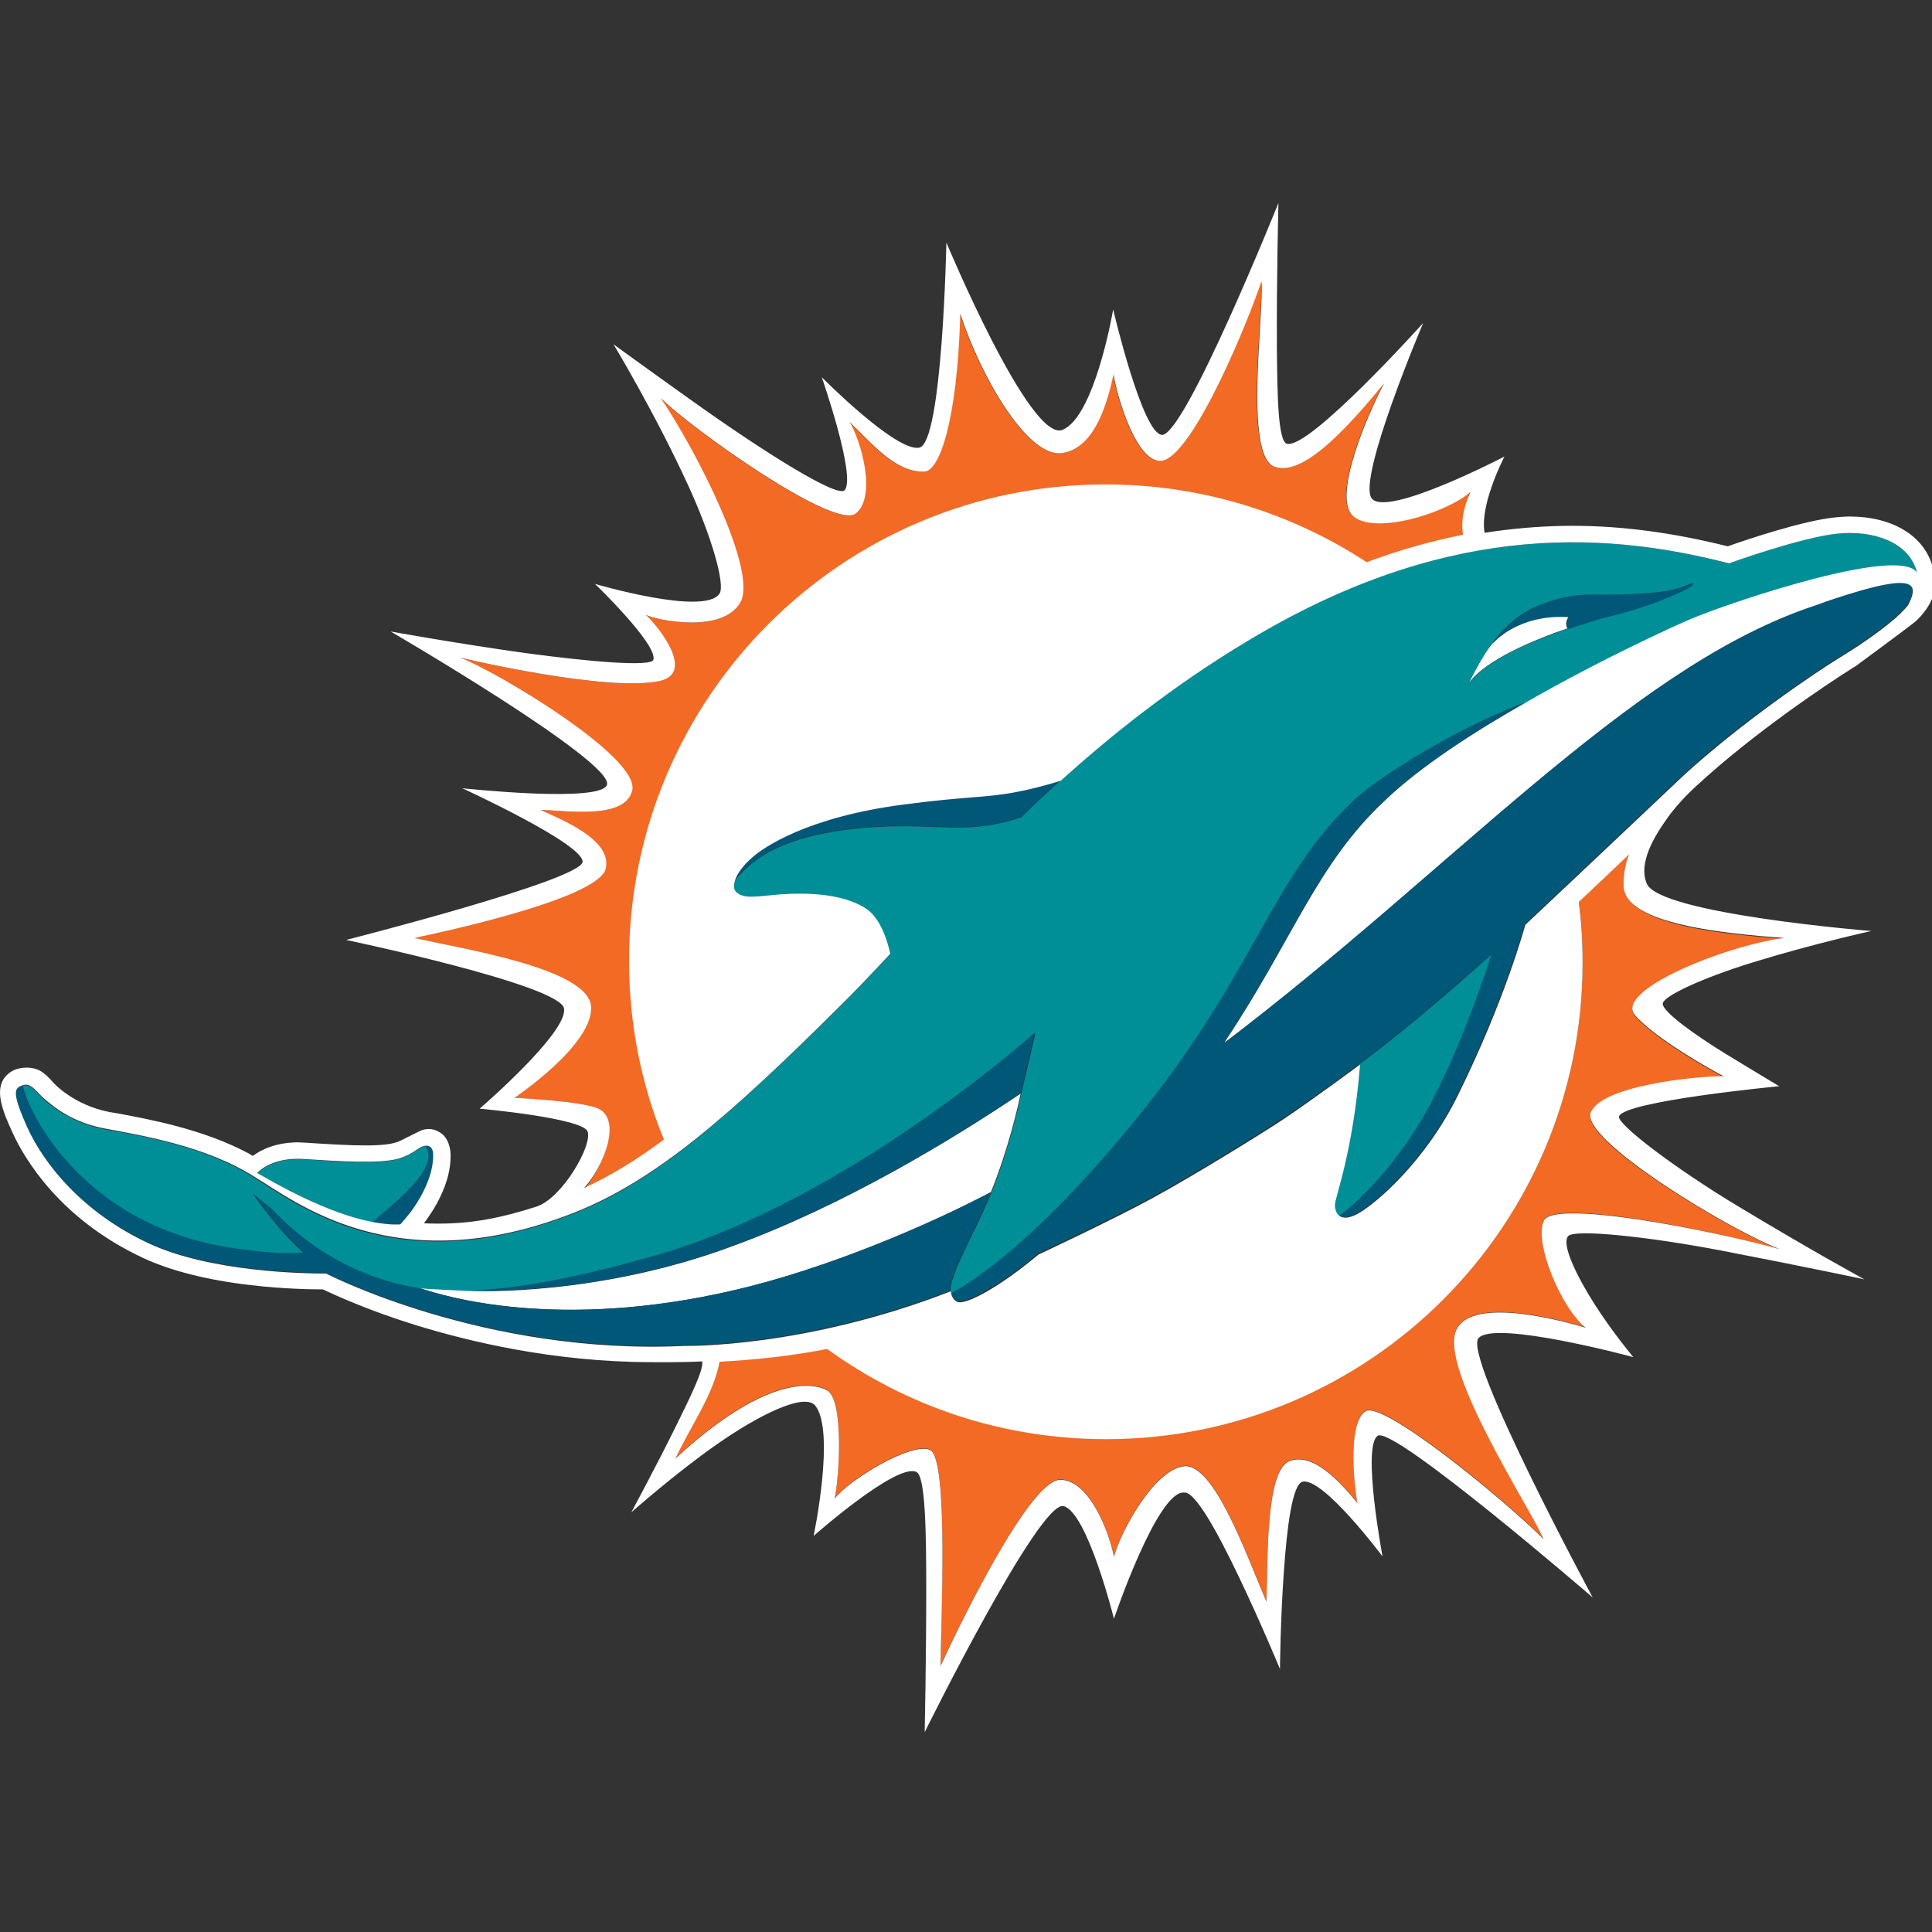 <?xml version="1.0" encoding="UTF-8" standalone="no"?>
<!-- Created with Inkscape (http://www.inkscape.org/) -->

<svg
   xmlns:dc="http://purl.org/dc/elements/1.1/"
   xmlns:cc="http://creativecommons.org/ns#"
   xmlns:rdf="http://www.w3.org/1999/02/22-rdf-syntax-ns#"
   xmlns:svg="http://www.w3.org/2000/svg"
   xmlns="http://www.w3.org/2000/svg"
   xmlns:sodipodi="http://sodipodi.sourceforge.net/DTD/sodipodi-0.dtd"
   xmlns:inkscape="http://www.inkscape.org/namespaces/inkscape"
   width="500"
   height="500"
   viewBox="0 0 132.292 132.292"
   version="1.1"
   id="svg975"
   inkscape:version="0.92.4 (5da689c313, 2019-01-14)"
   sodipodi:docname="MIA.svg">
  <rect x="0" y="0" width="132.292" height="132.292" fill="#333333" stroke="none"/>
  <defs
     id="defs969" />
  <sodipodi:namedview
     id="base"
     pagecolor="#ffffff"
     bordercolor="#666666"
     borderopacity="1.0"
     inkscape:pageopacity="0.0"
     inkscape:pageshadow="2"
     inkscape:zoom="0.56895488"
     inkscape:cx="37.679845"
     inkscape:cy="208.41643"
     inkscape:document-units="mm"
     inkscape:current-layer="layer1"
     showgrid="false"
     units="px"
     inkscape:snap-bbox="true"
     inkscape:bbox-nodes="true"
     inkscape:snap-bbox-edge-midpoints="true"
     inkscape:snap-bbox-midpoints="true"
     inkscape:bbox-paths="true"
     inkscape:snap-page="true"
     inkscape:window-width="1600"
     inkscape:window-height="837"
     inkscape:window-x="-8"
     inkscape:window-y="-8"
     inkscape:window-maximized="1"
     inkscape:object-paths="true"
     inkscape:snap-intersection-paths="true"
     inkscape:object-nodes="true"
     inkscape:snap-midpoints="true"
     inkscape:snap-smooth-nodes="true"
     showguides="false"
     inkscape:snap-nodes="false" />
  <g
     inkscape:label="Layer 1"
     inkscape:groupmode="layer"
     id="layer1"
     transform="translate(0,-164.708)">
    <g
       id="g2659">
      <g
         transform="matrix(0.265,0,0,0.265,-0.07,164.726)"
         id="g2635">
        <path
           style="fill:#005778"
           inkscape:connector-curvature="0"
           d="m 432.2,152.4 c -3.8,0.9 -13.1,1.2 -17,1.2 -4,0 -9.6,-0.6 -18.2,3.2 -6.2,2.7 -10.3,8.1 -12.2,10.9 0.6,-0.8 1.1,-1.5 1.6,-1.8 0,0 6.3,-7.2 19.1,-6.3 -0.4,0.7 -0.8,1.6 -0.4,2.5 0.1,0.1 0.1,0.2 0.2,0.4 0,0 0,0.1 0.1,0.1 0,0 4.6,-1.5 7.8,-2.5 7,-1.8 11.4,-2.9 16.2,-4.9 6.5,-2.7 8.6,-3.8 8.4,-4.3 -0.3,-0.6 -1.9,0.6 -5.6,1.5"
           id="path2585" />
        <path
           style="fill:#ffffff"
           inkscape:connector-curvature="0"
           d="m 386.4,165.8 c -0.5,0.3 -1,1 -1.6,1.8 -2.3,3.3 -5.2,9.1 -5.2,9.1 4.3,-6.3 17.7,-11.7 25.7,-14.4 -0.1,-0.1 -0.2,-0.2 -0.2,-0.4 -0.4,-0.9 0,-1.8 0.4,-2.5 -12.8,-0.8 -19.1,6.4 -19.1,6.4"
           id="path2587" />
        <path
           style="fill:#f26a24"
           inkscape:connector-curvature="0"
           d="m 399.2,315.2 c -2.7,5.5 4.4,22.6 10.8,27.7 -4.7,-1.4 -29.5,-8.5 -33.5,0.7 -4.4,10.1 19.8,47 22.6,53.9 -11.1,-11.1 -41.7,-35.9 -46,-33 -4.3,2.8 -3.3,16.7 -2.1,23.7 -4.2,-5.1 -11.4,-13.3 -17.6,-10.8 -6.2,2.4 -5.5,26.2 -5.9,36.3 -5.1,-11.9 -13.5,-35.8 -21.3,-35 -7.8,0.9 -16.5,17.2 -18.1,23.4 -1.2,-6.2 -6.3,-19.9 -13.9,-19.9 -7.6,0 -25.5,36.3 -30.9,48.1 0,-9.1 2.2,-53.6 -2.7,-55.8 -4.8,-2.2 -21.2,7.9 -24.7,12.6 1.3,-5.8 2.4,-25.6 -1.9,-28 -4.4,-2.4 -16.8,-3.1 -39.2,17.6 3.7,-8 9.9,-16.6 11.4,-25 9.3,-0.5 18.5,-1.5 27.8,-3.3 20.3,14.7 45.1,23.3 72.1,23.3 68,0 123.1,-55.1 123.1,-123.1 0,-5.3 -0.3,-10.6 -1,-15.7 4.6,-4.3 8.9,-8.4 13,-12.3 -0.9,2.2 -1.4,4.9 -1.4,8.2 0.3,10.4 27.1,12.6 41.4,13.7 -16,2.2 -43.8,13.7 -38.5,19.9 5.3,6.2 20.7,14.7 22.9,15.8 -7.4,0 -31.6,2.5 -34.3,9.4 -2.7,6.9 35,29.8 48.8,35.2 -17.2,-5 -58.1,-13.1 -60.9,-7.6"
           id="path2589" />
        <path
           style="fill:#f26a24"
           inkscape:connector-curvature="0"
           d="m 378.4,138.4 c -8,1.6 -16.4,3.9 -24.9,7.1 -19.4,-12.7 -42.6,-20.1 -67.5,-20.1 -68,0 -123.1,55.1 -123.1,123 0,16.4 3.2,32 9,46.2 -7,5.2 -13.7,9.3 -20.6,12.5 5,-6 9.4,-17.5 3.7,-20.6 -3.9,-2.1 -21.9,-2.9 -21.9,-2.9 0,0 20.3,-13.6 19.8,-23.5 -0.5,-9.9 -32.8,-14.9 -45.6,-17.8 11.3,-2.4 47.9,-10.6 49.4,-18 1.6,-7.4 -11.4,-12.6 -16.9,-15.1 6.1,0.1 21.7,2.7 23.7,-4.9 2.4,-8.7 -35.8,-31.3 -44.6,-34.5 1.9,0.5 38.4,9 51.7,6.1 9.9,-2.1 -1.6,-15.5 -3.6,-17.1 2.9,1.4 19.6,4.9 24.4,-3.1 4.8,-7.9 -11.4,-39.5 -20.5,-52.9 8.1,8 44.9,34.2 50.4,29.8 5.5,-4.5 1.3,-18.9 -1.6,-23.6 5.9,5.6 11.8,13 19.3,12.8 3.8,-0.1 8.5,-12.6 9.3,-40.8 5.1,15.8 17.3,37.3 26.3,36 9,-1.3 12,-14.6 13.3,-20.3 1,6.1 5.7,21.7 11.7,22.3 7.3,1.1 21.4,-31.5 26.5,-46.3 0.8,7.3 -4.6,44.7 3.3,47.8 7.9,3.1 21,-12.6 28.4,-21.5 -4.5,8.5 -13.3,29.2 -8.1,34.1 5.2,4.9 23.3,-0.2 30.4,-6.1 -1.8,4.6 -2.2,8.1 -1.7,11.4"
           id="path2591" />
        <path
           style="fill:#008e97"
           inkscape:connector-curvature="0"
           d="m 475,137.8 c -9.4,0.9 -28.2,7.7 -28.2,7.7 -34.3,-8.9 -75.1,-9.9 -125.1,20.5 -9.3,5.7 -17.9,11.6 -25.7,17.6 -7.9,6 -15.1,12.1 -21.9,18.2 -2.9,2.6 -6.7,6 -9.9,9.3 -16.2,5.4 -23.4,0.4 -45.7,3.3 -17.6,2.3 -24.5,8.3 -28.4,13.1 -0.5,1.4 -0.4,2.6 0.5,3.3 2.1,1.7 5.4,0.8 11.5,0.4 6.2,-0.5 15.5,-0.3 21.7,3.6 4,2.5 5.8,8.4 6.4,11.8 -4.6,4.9 -9.2,9.7 -13.7,14.2 -28.2,27.9 -47.1,44.5 -68.3,52.8 -46,18 -71.9,-3.1 -82.3,-9.4 -12.6,-8.1 -29.3,-10.8 -38.3,-12.4 -9,-1.7 -13.9,-6 -15.8,-7.6 -1.9,-1.6 -3.4,-4.4 -5.6,-3.7 -0.6,0.2 -1,0.3 -1.4,0.7 0.3,-0.3 0.8,-0.5 1.4,-0.7 0.3,3.9 13.4,36.4 54.9,42.3 11.9,1.7 15.6,1.2 17.8,1 -7,-6.1 -12.7,-14.7 -13.2,-15.2 1.6,1.4 3.2,2.7 4.8,3.9 12.4,13.2 26.4,18.7 38.3,20.6 0.8,0.2 12.4,0.7 12.4,0.7 13.6,-0.3 31.9,-4.3 48.8,-9.2 49.8,-14.4 97.8,-57.6 97.8,-57.6 0,0 -2.7,11.6 -3.7,15.7 -0.7,3.3 -3.1,14.1 -7.7,25.5 0,0 -1.4,3.4 -3.4,7.6 -3,6.2 -7.1,14.1 -7.1,17.3 v 0.4 c 0,0 0,0.4 0.2,0.8 3.7,-2 8.8,-5.4 14.6,-10.3 9.1,-7.6 20.5,-19 33.8,-35.4 29.9,-36.8 34.6,-62 55.6,-81.7 8.9,-8.3 32.2,-21.2 44.2,-25.3 0.1,-0.1 0.2,-0.1 0.3,-0.1 20.2,-11.5 40,-20.5 43.2,-21.8 11.8,-4.8 53.4,-18.6 57.8,-11.7 -1.9,-8 -11.3,-11.1 -20.6,-10.2 m -45.6,17.3 c -4.8,1.9 -9.1,3.1 -16.2,4.9 -3.2,1 -7.8,2.5 -7.8,2.5 0,0 0,-0.1 -0.1,-0.1 -8,2.7 -21.4,8 -25.7,14.4 0.2,-0.4 2.9,-5.9 5.1,-9.1 1.9,-2.8 6,-8.2 12.2,-10.9 8.6,-3.8 14.2,-3.2 18.2,-3.2 4,0 13.3,-0.3 17,-1.2 3.8,-0.9 5.4,-2.1 5.6,-1.6 0.3,0.5 -1.8,1.7 -8.3,4.3"
           id="path2593" />
        <path
           style="fill:#ffffff"
           inkscape:connector-curvature="0"
           d="m 264,282.5 c -0.7,3.3 -3.1,14.1 -7.7,25.5 -16.3,8.6 -42.3,19.7 -65.8,25.2 -46.3,10.9 -76,1.4 -81,-0.2 l -0.7,-0.2 c 1.1,0.2 12.4,0.7 12.4,0.7 2.4,0.1 34,1.3 68.7,-11.7 28.4,-10.4 56.3,-27.3 74.1,-39.3"
           id="path2595" />
        <path
           style="fill:#005778"
           inkscape:connector-curvature="0"
           d="m 267.7,266.7 c 0,0 -2.7,11.6 -3.7,15.7 -17.8,12 -45.7,28.9 -74.1,39.3 -34.7,13 -66.3,11.8 -68.7,11.7 13.6,-0.3 31.9,-4.3 48.8,-9.2 49.7,-14.3 97.7,-57.5 97.7,-57.5"
           id="path2597" />
        <path
           style="fill:#008e97"
           inkscape:connector-curvature="0"
           d="m 385.8,246.4 c -3.5,10.9 -9,25.8 -15.6,38.4 -7.9,15 -18.3,25.3 -23.8,29.3 -0.9,-0.6 -1.3,-1.7 -1.3,-2.9 0,-2.1 4.6,-13.1 6.5,-36.3 5.9,-4.4 11.2,-8.7 15.9,-12.6 6,-5 12.2,-10.4 18.3,-15.9"
           id="path2599" />
        <path
           style="fill:#005778"
           inkscape:connector-curvature="0"
           d="m 112.2,298.3 c 0,1.5 -0.2,3 -0.6,4.5 -0.7,2.6 -2.1,5.8 -4.3,9 -1.3,2 -3.6,4.5 -3.6,4.5 -0.4,0 -2.1,0.1 -3.5,0 -1.5,-0.1 -3,-0.4 -3.6,-0.5 -0.4,-0.5 18.7,-13.5 13.5,-19.8 0.3,0 2,-0.4 2.1,2.3"
           id="path2601" />
        <path
           style="fill:#005778"
           inkscape:connector-curvature="0"
           d="m 493.1,156.2 c 0,0 -0.8,1.1 -3.3,3.4 -2.6,2.2 -6.9,5.6 -14.1,10 -6.9,4.2 -26,17.2 -40.7,30.7 -0.5,0.5 -39.8,37.6 -40.8,38.5 -0.1,0.3 -5.2,19.3 -17.4,44 -8.5,17.3 -21.3,28.1 -25.8,30.6 -0.3,0.1 -2.9,1.8 -4.7,0.7 5.5,-4 15.9,-14.3 23.8,-29.3 6.6,-12.6 12.1,-27.5 15.6,-38.4 -6.1,5.5 -12.3,10.9 -18.2,15.8 -4.7,3.9 -10,8.1 -15.9,12.6 0,0 -12.7,9.4 -19.9,14.1 -4,2.7 -22.5,14.2 -33.7,20.3 -9.5,5.2 -29.4,14.6 -29.5,14.6 -10.4,8.7 -18.5,12.8 -20.7,12.3 -1.3,-0.3 -1.8,-1.9 -1.8,-2 3.7,-2 8.8,-5.4 14.6,-10.3 9.1,-7.6 20.5,-19 33.8,-35.4 29.9,-36.8 34.6,-62 55.6,-81.6 8.9,-8.3 32.2,-21.2 44.2,-25.3 0.1,-0.1 0.2,-0.1 0.3,-0.1 -13.7,7.8 -27.6,16.8 -36.6,25.5 -17.5,16.4 -23.5,35.5 -40.9,61.7 l -0.4,0.7 c 58.5,-44.4 103.8,-95.8 150.5,-112.2 1.5,-0.5 2.9,-1 4.3,-1.5 0.1,0 0.1,0 0.2,-0.1 15.9,-5.4 22.3,-6.2 22.8,-3.2 0.2,1.3 -0.9,3.2 -1.3,3.9"
           id="path2603" />
        <path
           style="fill:#008e97"
           inkscape:connector-curvature="0"
           d="M 96.6,315.8 C 84.8,313.5 71,305.5 66.7,303.1 c 1.5,-1.4 5.1,-4 11.9,-3.6 9.4,0.6 19.8,1.3 24.7,-0.1 4.2,-1.3 5,-3.1 6.8,-3.3 5.2,6.2 -13.9,19.1 -13.5,19.7"
           id="path2605" />
        <path
           style="fill:#005778"
           inkscape:connector-curvature="0"
           d="m 218.5,214.3 c 22.3,-2.9 29.5,2.1 45.7,-3.3 3.2,-3.2 7,-6.6 9.9,-9.3 -4.6,1.5 -8.1,2.4 -11.5,2.9 -7.6,1.5 -13.1,1.1 -28.9,3.2 -24.8,3.3 -36.3,11 -39.6,14 -1,0.9 -1.7,1.7 -2.8,3.1 -0.7,1 -1.2,2.2 -1.3,2.4 4,-4.6 10.9,-10.7 28.5,-13"
           id="path2607" />
        <path
           style="fill:#005778"
           inkscape:connector-curvature="0"
           d="m 252.9,315.7 c -3,6.2 -7.1,14.1 -7.1,17.3 v 0.4 c -37.8,14.7 -68.5,14.1 -68.7,14.1 -51.9,2.5 -92.8,-18.7 -92.8,-18.7 0,0 0,0 0,0 -0.1,0 -0.4,0 -0.8,0 -4.9,0 -29,-0.4 -44.8,-7.7 -17.3,-8 -27.3,-20.6 -31.6,-30.1 -3.2,-7.1 -3.4,-9.3 -2.4,-10.2 0.1,-0.1 0.2,-0.2 0.3,-0.2 0.3,-0.2 0.7,-0.3 1.1,-0.4 0.3,3.9 13.4,36.4 54.9,42.3 11.9,1.7 15.6,1.2 17.8,1 -7,-6.1 -12.7,-14.7 -13.2,-15.2 1.6,1.4 3.2,2.7 4.8,3.9 12.4,13.2 26.4,18.7 38.3,20.6 l 0.7,0.2 c 5.1,1.7 34.7,11.1 81,0.2 23.5,-5.5 49.5,-16.6 65.8,-25.2 0.1,0 -1.3,3.5 -3.3,7.7"
           id="path2609" />
        <path
           style="fill:#ffffff"
           inkscape:connector-curvature="0"
           d="m 500,149.2 c -0.1,-1.9 -0.4,-3 -0.4,-3 -2.3,-7.9 -10.4,-12.8 -21.4,-12.8 -1.2,0 -2.4,0.1 -3.5,0.2 -8.5,0.8 -23.5,5.9 -28,7.5 -14,-3.5 -27.2,-5.3 -40.1,-5.3 -6.7,0 -13.4,0.5 -20,1.4 l -2.7,0.4 c 0,0 -1.1,-3.5 1.7,-11.6 1.4,-4.2 3.4,-8.1 3.4,-8.1 0,0 -30.5,15.9 -34.3,10.8 -3.8,-5.1 13.3,-45.3 13.3,-45.3 0,0 -29.4,32.7 -35.2,31.2 -2.3,-0.6 -2.5,-12.4 -2.6,-25.2 -0.1,-17.3 0.4,-37 0.4,-37 0,0 -24.2,60.2 -30.1,59.9 -5.1,-0.3 -12.6,-32.4 -12.6,-32.4 0,0 -4.7,27.7 -13.1,31.1 -8.4,3.4 -30,-48.4 -30,-48.4 0,0 -1,51.9 -7,53 -6,1.2 -25.2,-18.2 -25.2,-18.2 0,0 9,25.8 5.9,29.2 -1.8,2 -20.2,-9.4 -39.4,-23.1 -11.1,-7.9 -20.3,-14.6 -20.3,-14.6 0,0 10.8,17.9 19.4,36.7 5.9,12.9 9.5,25.3 8,27.7 -3.8,5.9 -32.2,-2.5 -32.2,-2.5 0,0 16.2,15.6 15.1,19.6 -0.5,1.9 -16.6,0.5 -32.9,-1.7 -17.3,-2.4 -35,-5.6 -35,-5.6 0,0 57.7,33.6 55.9,39.6 -1.4,4.8 -37.4,0.9 -37.4,0.9 0,0 31.2,14.3 31.1,19 -0.1,4.7 -61.1,20.2 -61.1,20.2 0,0 55.3,11.6 56.3,17.7 1.1,6.2 -21.8,25.9 -21.8,25.9 0,0 26.6,2.4 27.9,5.9 1.3,3.5 -6.5,17.2 -13.2,19.4 -8.4,2.7 -16,4.4 -25.2,4.4 -1.3,0 -2.6,0 -3.9,-0.1 0.5,-0.6 0.9,-1.2 1.3,-1.8 2.3,-3.3 4,-6.9 4.9,-10.3 0.5,-1.9 0.7,-3.7 0.7,-5.5 v -0.1 -0.1 c -0.1,-2 -0.7,-3.8 -1.9,-5 -2.3,-2 -4.4,-1.7 -5.9,-1.1 l -5.2,2.6 c -0.4,0.2 -0.8,0.3 -1.4,0.5 -1,0.3 -3.1,0.7 -7.5,0.7 -4.2,0 -9.1,-0.3 -13.9,-0.6 0,0 -2.9,-0.2 -3.5,-0.2 -5.7,0 -9.5,1.8 -11.8,3.5 l -1.2,-0.7 c -11.7,-6.2 -25.3,-8.7 -33.8,-10.3 -0.7,-0.1 -1.3,-0.2 -1.9,-0.3 -9.4,-1.8 -14.5,-7.4 -14.9,-7.9 -0.8,-0.9 -1.8,-2 -3.2,-2.8 0,0 -2.4,-1.5 -6.1,-0.4 -2.4,0.8 -3.4,2.7 -3.4,2.7 -2,3.4 -0.1,8.3 2.5,13.9 2.9,6.3 12,22.1 33.7,32.2 7.1,3.3 16.5,5.7 27.8,7 8.5,1 15.8,1.1 18.6,1.1 2.8,1.3 11.3,5.3 23.9,9.2 13.9,4.3 35.6,9.5 60.5,9.6 0,0 8.8,0.1 13.6,-0.2 0.5,2 -3,9.1 -7.1,17.4 -4.9,9.9 -11.2,21.6 -11.2,21.6 0,0 11.4,-10.1 22,-17.5 10.7,-7.5 22.6,-13.5 25.5,-10.1 5.3,6.6 -0.4,33.7 -0.4,33.7 0,0 21.6,-19.1 26.6,-16.5 2.3,1.2 2.5,15.5 2.5,30.5 0,17.8 -0.4,36.7 -0.4,36.7 0,0 29.7,-60.1 35.9,-58.4 6.2,1.7 13,29.1 13,29.1 0,0 11.3,-33.4 18.2,-32.6 2.8,-0.3 8.7,10.5 14,21.6 5.8,12.1 10.7,24 10.7,24 0,0 0.1,-12.4 1,-25.1 0.8,-11.5 2.2,-22.6 4.8,-23.3 5.3,-1.3 20.7,19.3 20.7,19.3 0,0 -5.4,-28.7 -1.2,-31.2 4.3,-2.4 55.5,41.8 55.5,41.8 0,0 -33.6,-62.3 -29.5,-67 4.1,-4.8 40,4.9 40,4.9 0,0 -5.3,-6.3 -9.9,-13.5 -4.8,-7.5 -8.8,-15.8 -6.9,-17.8 1.7,-1.8 20.4,0.1 39.7,3.8 22.3,4.3 36.8,7.4 36.8,7.4 0,0 -13.1,-7.1 -32.5,-18.8 -16.8,-10.1 -31.5,-21.4 -30.9,-23.3 1.4,-4 41.4,-7.8 41.4,-7.8 0,0 -6.7,-4 -13.9,-8.4 -7.8,-4.8 -16.2,-10.8 -16.2,-12.9 0,-1.9 10,-6.6 23.3,-10.7 15.9,-4.9 30.6,-8.1 30.6,-8.1 0,0 -54.6,-4.4 -58,-12.2 -2.3,-5.3 1.9,-12.2 5.1,-16.7 3.1,-4.5 7.6,-8.5 7.6,-8.5 14.9,-13.8 33.9,-26.4 39.9,-30.2 0.4,-0.3 0.8,-0.5 1.3,-0.8 0,0 14,-10.3 15.4,-11.5 1.3,-1.1 4.5,-4.4 5.2,-8.7 -0.5,0.3 -0.2,-0.8 -0.3,-2.7 M 155.1,286.5 c -3.9,-2.1 -21.9,-2.9 -21.9,-2.9 0,0 20.3,-13.6 19.8,-23.5 -0.5,-9.9 -32.8,-14.9 -45.6,-17.8 11.3,-2.4 47.9,-10.6 49.4,-18 1.6,-7.4 -11.4,-12.6 -16.9,-15.1 6.1,0.1 21.7,2.7 23.7,-4.9 2.4,-8.7 -35.8,-31.3 -44.6,-34.5 1.9,0.5 38.4,9 51.7,6.1 9.9,-2.2 -1.6,-15.5 -3.6,-17.1 2.9,1.4 19.6,4.9 24.4,-3.1 4.8,-7.9 -11.4,-39.5 -20.5,-52.9 8.1,8 44.9,34.2 50.4,29.8 5.5,-4.5 1.3,-18.9 -1.6,-23.6 5.9,5.6 11.8,13 19.3,12.8 3.8,-0.1 8.5,-12.6 9.3,-40.8 5.1,15.8 17.3,37.3 26.3,36 9,-1.3 12,-14.6 13.3,-20.3 1,6.1 5.7,21.7 11.7,22.3 7.3,1.1 21.4,-31.5 26.5,-46.3 0.8,7.3 -4.6,44.7 3.3,47.8 7.9,3.1 21,-12.6 28.4,-21.5 -4.5,8.5 -13.3,29.2 -8.1,34.2 5.2,4.9 23.3,-0.2 30.4,-6.1 -2,4.3 -2.4,7.8 -1.9,11 -8,1.6 -16.4,3.9 -24.9,7.1 -19.4,-12.7 -42.6,-20.1 -67.5,-20.1 -68,0 -123.1,55.1 -123.1,123.1 0,16.4 3.2,32 9,46.2 -7,5.2 -13.7,9.3 -20.6,12.5 5.2,-5.8 9.6,-17.3 3.9,-20.4 m -76.5,12.9 c 9.4,0.6 19.8,1.3 24.7,-0.1 4.2,-1.3 5,-3.1 6.8,-3.3 0.3,0 2,-0.4 2.1,2.3 0,1.5 -0.2,3 -0.6,4.5 -0.7,2.6 -2.1,5.8 -4.3,9 -1.3,2 -3.6,4.5 -3.6,4.5 -0.4,0 -2.1,0.1 -3.5,-0.1 -1.4,-0.1 -3,-0.4 -3.6,-0.5 C 84.8,313.5 71,305.5 66.7,303 c 1.4,-1.4 5.1,-4 11.9,-3.6 m 382.6,-57.1 c -16,2.2 -43.8,13.7 -38.5,19.9 5.3,6.2 20.7,14.7 22.9,15.8 -7.4,0 -31.6,2.5 -34.3,9.4 -2.7,6.9 35,29.9 48.8,35.3 -17.2,-4.8 -58.1,-12.9 -60.9,-7.4 -2.7,5.5 4.4,22.6 10.8,27.7 -4.7,-1.4 -29.5,-8.5 -33.5,0.7 -4.4,10.1 19.8,47 22.6,53.9 -11.2,-11.1 -41.7,-35.9 -46,-33 -4.3,2.8 -3.3,16.7 -2.1,23.7 -4.2,-5.1 -11.4,-13.3 -17.6,-10.8 -6.2,2.5 -5.5,26.2 -5.9,36.3 -5.1,-11.9 -13.5,-35.8 -21.3,-35 -7.8,0.9 -16.5,17.2 -18.1,23.4 -1.2,-6.2 -6.3,-19.9 -13.9,-19.9 -7.7,0 -25.5,36.3 -30.9,48.1 0,-9.1 2.2,-53.6 -2.7,-55.8 -4.8,-2.2 -21.2,7.9 -24.7,12.6 1.3,-5.8 2.4,-25.6 -1.9,-28 -4.4,-2.4 -16.8,-3.1 -39.2,17.6 3.7,-8 9.9,-16.6 11.4,-25 9.3,-0.5 18.5,-1.5 27.8,-3.3 20.3,14.7 45.1,23.3 72.1,23.3 68,0 123.1,-55.1 123.1,-123.1 0,-5.3 -0.3,-10.6 -1,-15.7 4.6,-4.3 8.9,-8.4 13,-12.3 -0.9,2.2 -1.5,4.9 -1.4,8.2 0.2,10 27.1,12.3 41.4,13.4 m 34.4,-94.4 c -4.4,-6.9 -46,6.9 -57.8,11.7 -3.2,1.3 -23,10.2 -43.2,21.8 -13.7,7.8 -27.6,16.8 -36.6,25.5 -17.5,16.4 -23.5,35.5 -40.9,61.7 l -0.4,0.7 c 58.5,-44.4 103.8,-95.8 150.5,-112.2 1.5,-0.5 2.9,-1 4.3,-1.5 0.1,0 0.1,0 0.2,-0.1 15.9,-5.4 22.3,-6.2 22.8,-3.2 0.2,1.3 -0.8,3.2 -1.2,4 0,0 -0.8,1.1 -3.3,3.4 -2.6,2.2 -6.9,5.6 -14.1,10 -6.9,4.2 -26,17.2 -40.7,30.7 -0.5,0.5 -39.8,37.6 -40.8,38.5 -0.1,0.3 -5.2,19.3 -17.4,44 -8.5,17.3 -21.3,28.1 -25.8,30.6 -0.3,0.1 -2.9,1.8 -4.7,0.7 -0.9,-0.6 -1.3,-1.7 -1.3,-2.9 0,-2.1 4.6,-13.1 6.5,-36.3 0,0 -12.7,9.4 -19.9,14.2 -4,2.7 -22.5,14.2 -33.7,20.3 -9.5,5.2 -29.4,14.6 -29.5,14.6 -10.4,8.7 -18.5,12.8 -20.7,12.3 -1.3,-0.3 -1.8,-1.9 -1.8,-2 -0.1,-0.5 -0.2,-0.8 -0.2,-0.8 -37.7,14.7 -68.5,14.1 -68.6,14.1 -51.9,2.5 -92.8,-18.7 -92.8,-18.7 -0.1,0 -0.4,0 -0.8,0 -4.9,0 -29,-0.4 -44.8,-7.7 -17.3,-8 -27.3,-20.6 -31.6,-30.1 -3.2,-7.1 -3.4,-9.3 -2.4,-10.2 0.3,-0.3 0.8,-0.5 1.4,-0.7 2.2,-0.6 3.6,2.1 5.6,3.7 1.9,1.6 6.8,6 15.8,7.6 9,1.7 25.7,4.4 38.3,12.4 10.4,6.2 36.3,27.4 82.3,9.4 21.2,-8.3 40.2,-24.9 68.3,-52.8 4.6,-4.5 9.1,-9.3 13.7,-14.2 -0.7,-3.3 -2.5,-9.3 -6.4,-11.8 -6.2,-3.9 -15.5,-4 -21.7,-3.6 -6.2,0.5 -9.4,1.3 -11.5,-0.4 -0.8,-0.6 -0.9,-1.6 -0.7,-2.5 0.2,-0.9 0.6,-1.8 1.1,-2.6 0.1,-0.2 0.3,-0.4 0.4,-0.6 1,-1.4 1.8,-2.2 2.8,-3.1 3.2,-3 14.8,-10.8 39.6,-14 15.8,-2.1 21.3,-1.7 28.9,-3.2 3.3,-0.6 6.9,-1.5 11.5,-2.9 6.8,-6.1 14,-12.2 21.9,-18.2 7.9,-6 16.4,-11.9 25.7,-17.5 50,-30.4 90.7,-29.4 125.1,-20.5 0,0 18.8,-6.8 28.2,-7.7 9.1,-0.9 18.5,2.2 20.4,10.1"
           id="path2611" />
      </g>
      <rect
         y="164.708"
         x="0"
         height="132.292"
         width="132.292"
         id="rect2120"
         style="opacity:1;fill:none;fill-opacity:1;stroke:none;stroke-width:10.583;stroke-linejoin:round;stroke-miterlimit:4;stroke-dasharray:none;stroke-opacity:1;paint-order:stroke fill markers" />
    </g>
  </g>
</svg>
